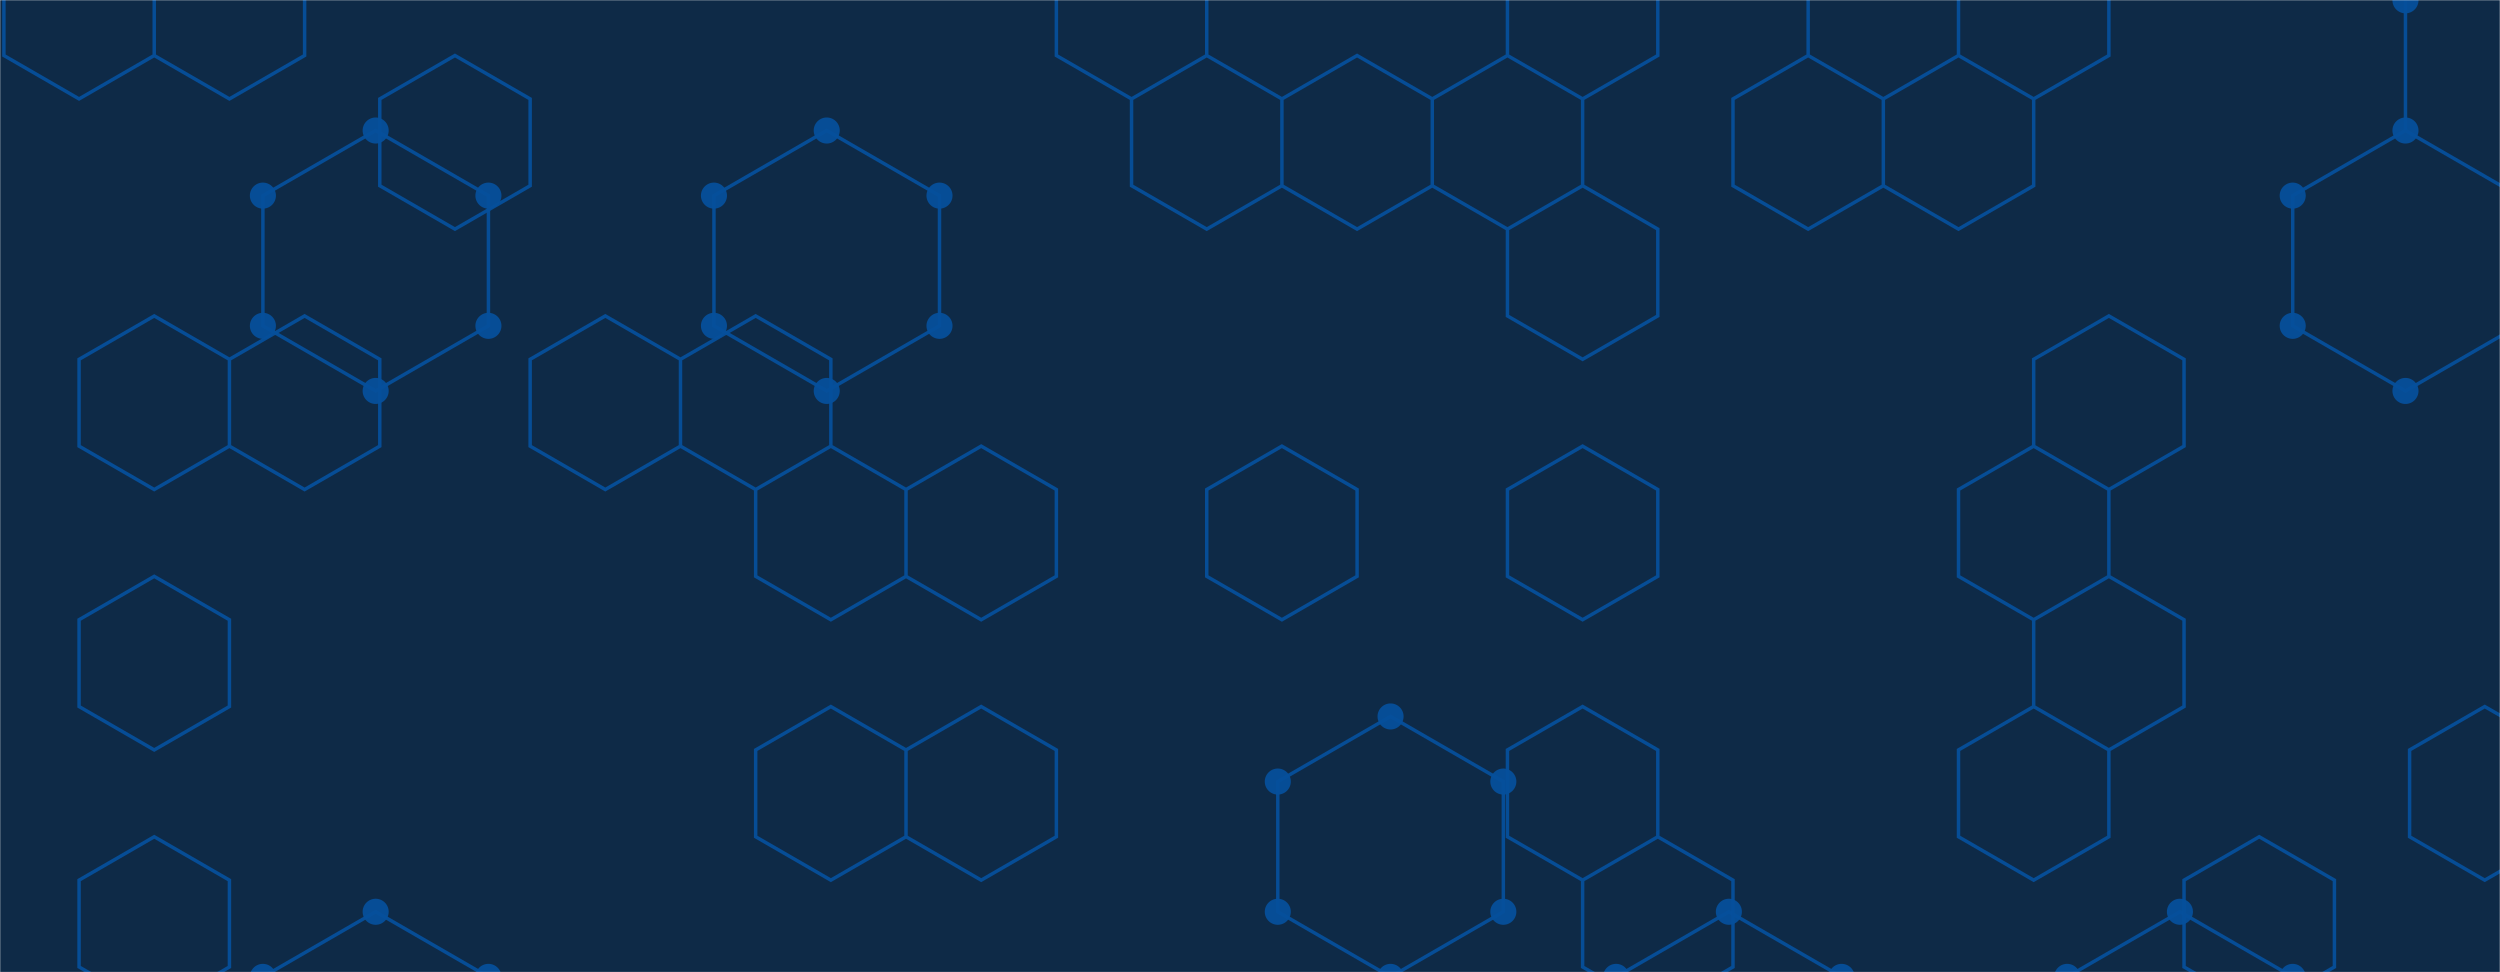 <svg xmlns="http://www.w3.org/2000/svg" version="1.1"
    xmlns:xlink="http://www.w3.org/1999/xlink"
    xmlns:svgjs="http://svgjs.com/svgjs" width="1440" height="560" preserveAspectRatio="none" viewBox="0 0 1440 560">
    <g mask="url(&quot;#SvgjsMask1020&quot;)" fill="none">
        <rect width="1440" height="560" x="0" y="0" fill="#0e2a47"></rect>
        <path d="M216.38 75.18L281.33 112.68L281.33 187.68L216.38 225.18L151.43 187.68L151.43 112.68zM216.38 525.18L281.33 562.68L281.33 637.68L216.38 675.18L151.43 637.68L151.43 562.68zM476.2 75.18L541.15 112.68L541.15 187.68L476.2 225.18L411.24 187.68L411.24 112.68zM800.96 412.68L865.92 450.18L865.92 525.18L800.96 562.68L736.01 525.18L736.01 450.18zM995.83 525.18L1060.78 562.68L1060.78 637.68L995.83 675.18L930.87 637.68L930.87 562.68zM1255.64 525.18L1320.59 562.68L1320.59 637.68L1255.64 675.18L1190.69 637.68L1190.69 562.68zM1385.55 75.18L1450.5 112.68L1450.5 187.68L1385.55 225.18L1320.6 187.68L1320.6 112.68zM1450.5 -37.32L1515.46 0.18L1515.46 75.18L1450.5 112.68L1385.55 75.18L1385.55 0.18zM1515.46 75.18L1580.41 112.68L1580.41 187.68L1515.46 225.18L1450.5 187.68L1450.5 112.68z" stroke="rgba(6, 80, 156, 0.93)" stroke-width="2"></path>
        <path d="M208.88 75.18 a7.5 7.5 0 1 0 15 0 a7.5 7.5 0 1 0 -15 0zM273.83 112.68 a7.5 7.5 0 1 0 15 0 a7.5 7.5 0 1 0 -15 0zM273.83 187.68 a7.5 7.5 0 1 0 15 0 a7.5 7.5 0 1 0 -15 0zM208.88 225.18 a7.5 7.5 0 1 0 15 0 a7.5 7.5 0 1 0 -15 0zM143.93 187.68 a7.5 7.5 0 1 0 15 0 a7.5 7.5 0 1 0 -15 0zM143.93 112.68 a7.5 7.5 0 1 0 15 0 a7.5 7.5 0 1 0 -15 0zM208.88 525.18 a7.5 7.5 0 1 0 15 0 a7.5 7.5 0 1 0 -15 0zM273.83 562.68 a7.5 7.5 0 1 0 15 0 a7.5 7.5 0 1 0 -15 0zM273.83 637.68 a7.5 7.5 0 1 0 15 0 a7.5 7.5 0 1 0 -15 0zM208.88 675.18 a7.5 7.5 0 1 0 15 0 a7.5 7.5 0 1 0 -15 0zM143.93 637.68 a7.5 7.5 0 1 0 15 0 a7.5 7.5 0 1 0 -15 0zM143.93 562.68 a7.5 7.5 0 1 0 15 0 a7.5 7.5 0 1 0 -15 0zM468.7 75.18 a7.5 7.5 0 1 0 15 0 a7.5 7.5 0 1 0 -15 0zM533.65 112.68 a7.5 7.5 0 1 0 15 0 a7.5 7.5 0 1 0 -15 0zM533.65 187.68 a7.5 7.5 0 1 0 15 0 a7.5 7.5 0 1 0 -15 0zM468.7 225.18 a7.5 7.5 0 1 0 15 0 a7.5 7.5 0 1 0 -15 0zM403.74 187.68 a7.5 7.5 0 1 0 15 0 a7.5 7.5 0 1 0 -15 0zM403.74 112.68 a7.5 7.5 0 1 0 15 0 a7.5 7.5 0 1 0 -15 0zM793.46 412.68 a7.5 7.5 0 1 0 15 0 a7.5 7.5 0 1 0 -15 0zM858.42 450.18 a7.5 7.5 0 1 0 15 0 a7.5 7.5 0 1 0 -15 0zM858.42 525.18 a7.5 7.5 0 1 0 15 0 a7.5 7.5 0 1 0 -15 0zM793.46 562.68 a7.5 7.5 0 1 0 15 0 a7.5 7.5 0 1 0 -15 0zM728.51 525.18 a7.5 7.5 0 1 0 15 0 a7.5 7.5 0 1 0 -15 0zM728.51 450.18 a7.5 7.5 0 1 0 15 0 a7.5 7.5 0 1 0 -15 0zM988.33 525.18 a7.5 7.5 0 1 0 15 0 a7.5 7.5 0 1 0 -15 0zM1053.28 562.68 a7.5 7.5 0 1 0 15 0 a7.5 7.5 0 1 0 -15 0zM1053.28 637.68 a7.5 7.5 0 1 0 15 0 a7.5 7.5 0 1 0 -15 0zM988.33 675.18 a7.5 7.5 0 1 0 15 0 a7.5 7.5 0 1 0 -15 0zM923.37 637.68 a7.5 7.5 0 1 0 15 0 a7.5 7.5 0 1 0 -15 0zM923.37 562.68 a7.5 7.5 0 1 0 15 0 a7.5 7.5 0 1 0 -15 0zM1248.14 525.18 a7.5 7.5 0 1 0 15 0 a7.5 7.5 0 1 0 -15 0zM1313.09 562.68 a7.5 7.5 0 1 0 15 0 a7.5 7.5 0 1 0 -15 0zM1313.09 637.68 a7.5 7.5 0 1 0 15 0 a7.5 7.5 0 1 0 -15 0zM1248.14 675.18 a7.5 7.5 0 1 0 15 0 a7.5 7.5 0 1 0 -15 0zM1183.19 637.68 a7.5 7.5 0 1 0 15 0 a7.5 7.5 0 1 0 -15 0zM1183.19 562.68 a7.5 7.5 0 1 0 15 0 a7.5 7.5 0 1 0 -15 0zM1378.05 75.18 a7.5 7.5 0 1 0 15 0 a7.5 7.5 0 1 0 -15 0zM1443 112.68 a7.5 7.5 0 1 0 15 0 a7.5 7.5 0 1 0 -15 0zM1443 187.68 a7.5 7.5 0 1 0 15 0 a7.5 7.5 0 1 0 -15 0zM1378.05 225.18 a7.5 7.5 0 1 0 15 0 a7.5 7.5 0 1 0 -15 0zM1313.1 187.68 a7.5 7.5 0 1 0 15 0 a7.5 7.5 0 1 0 -15 0zM1313.1 112.68 a7.5 7.5 0 1 0 15 0 a7.5 7.5 0 1 0 -15 0zM1443 -37.32 a7.5 7.5 0 1 0 15 0 a7.5 7.5 0 1 0 -15 0zM1507.96 0.18 a7.5 7.5 0 1 0 15 0 a7.5 7.5 0 1 0 -15 0zM1507.96 75.18 a7.5 7.5 0 1 0 15 0 a7.5 7.5 0 1 0 -15 0zM1378.05 0.18 a7.5 7.5 0 1 0 15 0 a7.5 7.5 0 1 0 -15 0zM1572.91 112.68 a7.5 7.5 0 1 0 15 0 a7.5 7.5 0 1 0 -15 0zM1572.91 187.68 a7.5 7.5 0 1 0 15 0 a7.5 7.5 0 1 0 -15 0zM1507.96 225.18 a7.5 7.5 0 1 0 15 0 a7.5 7.5 0 1 0 -15 0z" fill="rgba(6, 80, 156, 0.93)"></path>
        <path d="M45.54 -43.03L88.84 -18.03L88.84 31.97L45.54 56.97L2.24 31.97L2.24 -18.03zM88.84 181.97L132.15 206.97L132.15 256.97L88.84 281.97L45.54 256.97L45.54 206.97zM88.84 331.97L132.15 356.97L132.15 406.97L88.84 431.97L45.54 406.97L45.54 356.97zM88.84 481.97L132.15 506.97L132.15 556.97L88.84 581.97L45.54 556.97L45.54 506.97zM132.15 -43.03L175.45 -18.03L175.45 31.97L132.15 56.97L88.84 31.97L88.84 -18.03zM175.45 181.97L218.75 206.97L218.75 256.97L175.45 281.97L132.15 256.97L132.15 206.97zM262.05 31.97L305.36 56.97L305.36 106.97L262.05 131.97L218.75 106.97L218.75 56.97zM348.66 181.97L391.96 206.97L391.96 256.97L348.66 281.97L305.36 256.97L305.36 206.97zM435.26 181.97L478.57 206.97L478.57 256.97L435.26 281.97L391.96 256.97L391.96 206.97zM478.57 256.97L521.87 281.97L521.87 331.97L478.57 356.97L435.26 331.97L435.26 281.97zM478.57 406.97L521.87 431.97L521.87 481.97L478.57 506.97L435.26 481.97L435.26 431.97zM565.17 256.97L608.47 281.97L608.47 331.97L565.17 356.97L521.87 331.97L521.87 281.97zM565.17 406.97L608.47 431.97L608.47 481.97L565.17 506.97L521.87 481.97L521.87 431.97zM651.77 -43.03L695.08 -18.03L695.08 31.97L651.77 56.97L608.47 31.97L608.47 -18.03zM695.08 31.97L738.38 56.97L738.38 106.97L695.08 131.97L651.77 106.97L651.77 56.97zM781.68 31.97L824.99 56.97L824.99 106.97L781.68 131.97L738.38 106.97L738.38 56.97zM738.38 256.97L781.68 281.97L781.68 331.97L738.38 356.97L695.08 331.97L695.08 281.97zM868.29 31.97L911.59 56.97L911.59 106.97L868.29 131.97L824.99 106.97L824.99 56.97zM911.59 -43.03L954.89 -18.03L954.89 31.97L911.59 56.97L868.29 31.97L868.29 -18.03zM911.59 106.97L954.89 131.97L954.89 181.97L911.59 206.97L868.29 181.97L868.29 131.97zM911.59 256.97L954.89 281.97L954.89 331.97L911.59 356.97L868.29 331.97L868.29 281.97zM911.59 406.97L954.89 431.97L954.89 481.97L911.59 506.97L868.29 481.97L868.29 431.97zM954.89 481.97L998.2 506.97L998.2 556.97L954.89 581.97L911.59 556.97L911.59 506.97zM1041.5 31.97L1084.8 56.97L1084.8 106.97L1041.5 131.97L998.2 106.97L998.2 56.97zM1084.8 -43.03L1128.1 -18.03L1128.1 31.97L1084.8 56.97L1041.5 31.97L1041.5 -18.03zM1128.1 31.97L1171.4 56.97L1171.4 106.97L1128.1 131.97L1084.8 106.97L1084.8 56.97zM1171.4 -43.03L1214.71 -18.03L1214.71 31.97L1171.4 56.97L1128.1 31.97L1128.1 -18.03zM1214.71 181.97L1258.01 206.97L1258.01 256.97L1214.71 281.97L1171.4 256.97L1171.4 206.97zM1171.4 256.97L1214.71 281.97L1214.71 331.97L1171.4 356.97L1128.1 331.97L1128.1 281.97zM1214.71 331.97L1258.01 356.97L1258.01 406.97L1214.71 431.97L1171.4 406.97L1171.4 356.97zM1171.4 406.97L1214.71 431.97L1214.71 481.97L1171.4 506.97L1128.1 481.97L1128.1 431.97zM1301.31 481.97L1344.62 506.97L1344.62 556.97L1301.31 581.97L1258.01 556.97L1258.01 506.97zM1431.22 406.97L1474.52 431.97L1474.52 481.97L1431.22 506.97L1387.92 481.97L1387.92 431.97z" stroke="rgba(6, 80, 156, 0.93)" stroke-width="2"></path>
    </g>
    <defs>
        <mask id="SvgjsMask1020">
            <rect width="1440" height="560" fill="#ffffff"></rect>
        </mask>
    </defs>
</svg>